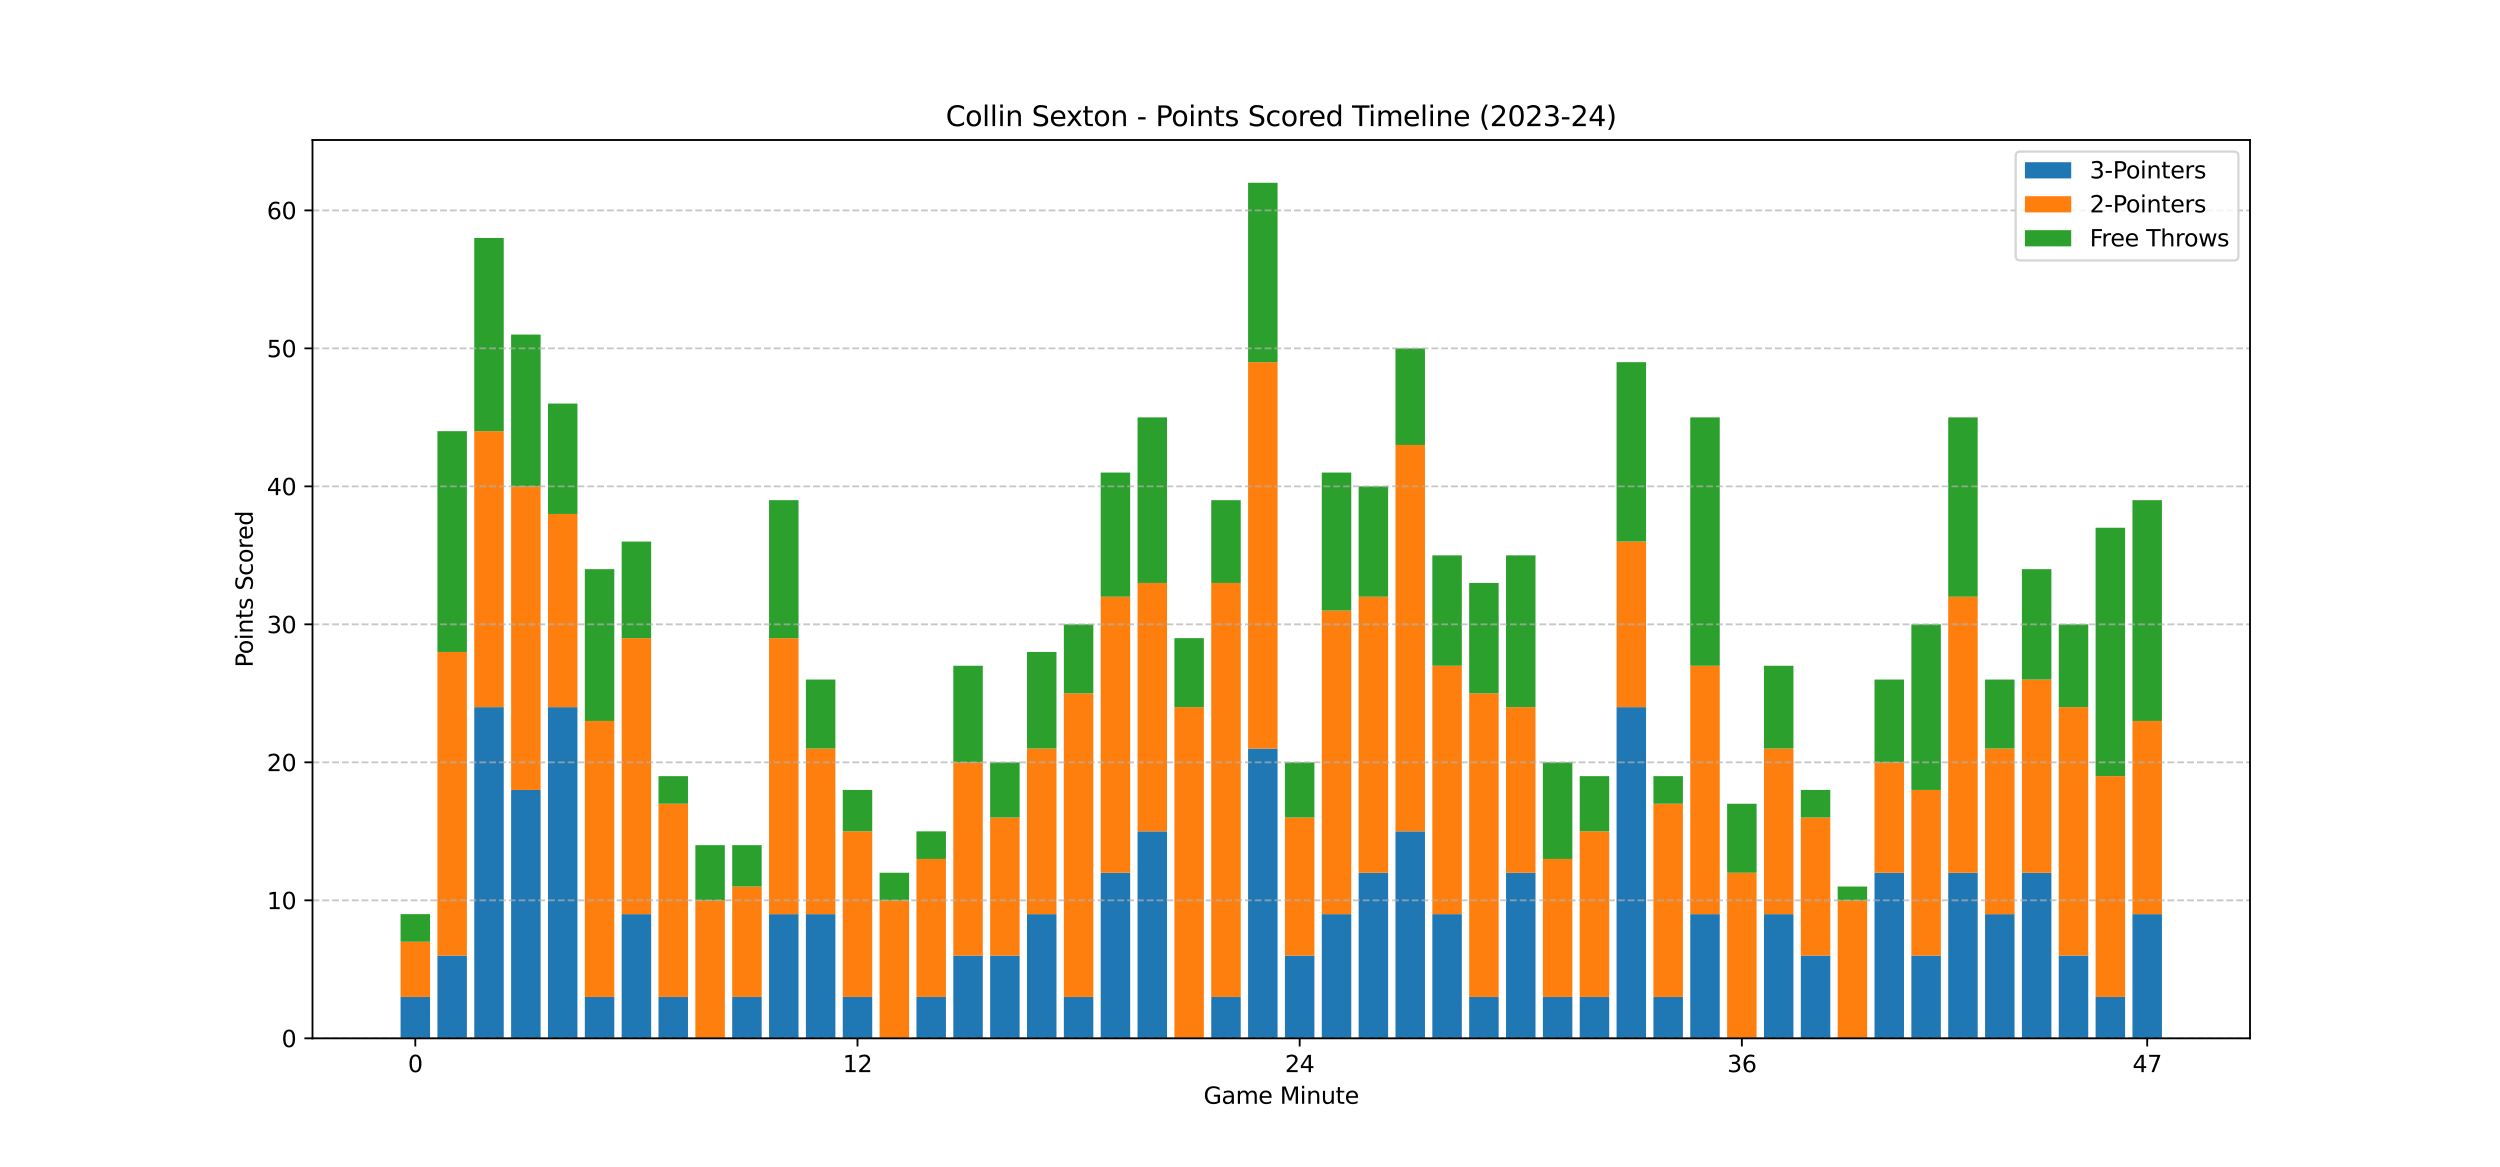 <?xml version="1.0" encoding="utf-8" standalone="no"?>
<!DOCTYPE svg PUBLIC "-//W3C//DTD SVG 1.1//EN"
  "http://www.w3.org/Graphics/SVG/1.1/DTD/svg11.dtd">
<svg xmlns:xlink="http://www.w3.org/1999/xlink" width="1080pt" height="504pt" viewBox="0 0 1080 504" xmlns="http://www.w3.org/2000/svg" version="1.1">
 <defs>
  <style type="text/css">*{stroke-linejoin: round; stroke-linecap: butt}</style>
 </defs>
 <g id="figure_1">
  <g id="patch_1">
   <path d="M 0 504 
L 1080 504 
L 1080 0 
L 0 0 
z
" style="fill: #ffffff"/>
  </g>
  <g id="axes_1">
   <g id="patch_2">
    <path d="M 135 448.56 
L 972 448.56 
L 972 60.48 
L 135 60.48 
z
" style="fill: #ffffff"/>
   </g>
   <g id="patch_3">
    <path d="M 173.045 448.56 
L 185.78 448.56 
L 185.78 430.676 
L 173.045 430.676 
z
" clip-path="url(#p33b1d27277)" style="fill: #1f77b4"/>
   </g>
   <g id="patch_4">
    <path d="M 188.964 448.56 
L 201.699 448.56 
L 201.699 412.792 
L 188.964 412.792 
z
" clip-path="url(#p33b1d27277)" style="fill: #1f77b4"/>
   </g>
   <g id="patch_5">
    <path d="M 204.883 448.56 
L 217.618 448.56 
L 217.618 305.489 
L 204.883 305.489 
z
" clip-path="url(#p33b1d27277)" style="fill: #1f77b4"/>
   </g>
   <g id="patch_6">
    <path d="M 220.801 448.56 
L 233.536 448.56 
L 233.536 341.257 
L 220.801 341.257 
z
" clip-path="url(#p33b1d27277)" style="fill: #1f77b4"/>
   </g>
   <g id="patch_7">
    <path d="M 236.72 448.56 
L 249.455 448.56 
L 249.455 305.489 
L 236.72 305.489 
z
" clip-path="url(#p33b1d27277)" style="fill: #1f77b4"/>
   </g>
   <g id="patch_8">
    <path d="M 252.638 448.56 
L 265.373 448.56 
L 265.373 430.676 
L 252.638 430.676 
z
" clip-path="url(#p33b1d27277)" style="fill: #1f77b4"/>
   </g>
   <g id="patch_9">
    <path d="M 268.557 448.56 
L 281.292 448.56 
L 281.292 394.908 
L 268.557 394.908 
z
" clip-path="url(#p33b1d27277)" style="fill: #1f77b4"/>
   </g>
   <g id="patch_10">
    <path d="M 284.476 448.56 
L 297.211 448.56 
L 297.211 430.676 
L 284.476 430.676 
z
" clip-path="url(#p33b1d27277)" style="fill: #1f77b4"/>
   </g>
   <g id="patch_11">
    <path d="M 300.394 448.56 
L 313.129 448.56 
L 313.129 448.56 
L 300.394 448.56 
z
" clip-path="url(#p33b1d27277)" style="fill: #1f77b4"/>
   </g>
   <g id="patch_12">
    <path d="M 316.313 448.56 
L 329.048 448.56 
L 329.048 430.676 
L 316.313 430.676 
z
" clip-path="url(#p33b1d27277)" style="fill: #1f77b4"/>
   </g>
   <g id="patch_13">
    <path d="M 332.231 448.56 
L 344.966 448.56 
L 344.966 394.908 
L 332.231 394.908 
z
" clip-path="url(#p33b1d27277)" style="fill: #1f77b4"/>
   </g>
   <g id="patch_14">
    <path d="M 348.15 448.56 
L 360.885 448.56 
L 360.885 394.908 
L 348.15 394.908 
z
" clip-path="url(#p33b1d27277)" style="fill: #1f77b4"/>
   </g>
   <g id="patch_15">
    <path d="M 364.069 448.56 
L 376.804 448.56 
L 376.804 430.676 
L 364.069 430.676 
z
" clip-path="url(#p33b1d27277)" style="fill: #1f77b4"/>
   </g>
   <g id="patch_16">
    <path d="M 379.987 448.56 
L 392.722 448.56 
L 392.722 448.56 
L 379.987 448.56 
z
" clip-path="url(#p33b1d27277)" style="fill: #1f77b4"/>
   </g>
   <g id="patch_17">
    <path d="M 395.906 448.56 
L 408.641 448.56 
L 408.641 430.676 
L 395.906 430.676 
z
" clip-path="url(#p33b1d27277)" style="fill: #1f77b4"/>
   </g>
   <g id="patch_18">
    <path d="M 411.824 448.56 
L 424.559 448.56 
L 424.559 412.792 
L 411.824 412.792 
z
" clip-path="url(#p33b1d27277)" style="fill: #1f77b4"/>
   </g>
   <g id="patch_19">
    <path d="M 427.743 448.56 
L 440.478 448.56 
L 440.478 412.792 
L 427.743 412.792 
z
" clip-path="url(#p33b1d27277)" style="fill: #1f77b4"/>
   </g>
   <g id="patch_20">
    <path d="M 443.662 448.56 
L 456.397 448.56 
L 456.397 394.908 
L 443.662 394.908 
z
" clip-path="url(#p33b1d27277)" style="fill: #1f77b4"/>
   </g>
   <g id="patch_21">
    <path d="M 459.58 448.56 
L 472.315 448.56 
L 472.315 430.676 
L 459.58 430.676 
z
" clip-path="url(#p33b1d27277)" style="fill: #1f77b4"/>
   </g>
   <g id="patch_22">
    <path d="M 475.499 448.56 
L 488.234 448.56 
L 488.234 377.025 
L 475.499 377.025 
z
" clip-path="url(#p33b1d27277)" style="fill: #1f77b4"/>
   </g>
   <g id="patch_23">
    <path d="M 491.417 448.56 
L 504.152 448.56 
L 504.152 359.141 
L 491.417 359.141 
z
" clip-path="url(#p33b1d27277)" style="fill: #1f77b4"/>
   </g>
   <g id="patch_24">
    <path d="M 507.336 448.56 
L 520.071 448.56 
L 520.071 448.56 
L 507.336 448.56 
z
" clip-path="url(#p33b1d27277)" style="fill: #1f77b4"/>
   </g>
   <g id="patch_25">
    <path d="M 523.255 448.56 
L 535.99 448.56 
L 535.99 430.676 
L 523.255 430.676 
z
" clip-path="url(#p33b1d27277)" style="fill: #1f77b4"/>
   </g>
   <g id="patch_26">
    <path d="M 539.173 448.56 
L 551.908 448.56 
L 551.908 323.373 
L 539.173 323.373 
z
" clip-path="url(#p33b1d27277)" style="fill: #1f77b4"/>
   </g>
   <g id="patch_27">
    <path d="M 555.092 448.56 
L 567.827 448.56 
L 567.827 412.792 
L 555.092 412.792 
z
" clip-path="url(#p33b1d27277)" style="fill: #1f77b4"/>
   </g>
   <g id="patch_28">
    <path d="M 571.01 448.56 
L 583.745 448.56 
L 583.745 394.908 
L 571.01 394.908 
z
" clip-path="url(#p33b1d27277)" style="fill: #1f77b4"/>
   </g>
   <g id="patch_29">
    <path d="M 586.929 448.56 
L 599.664 448.56 
L 599.664 377.025 
L 586.929 377.025 
z
" clip-path="url(#p33b1d27277)" style="fill: #1f77b4"/>
   </g>
   <g id="patch_30">
    <path d="M 602.848 448.56 
L 615.583 448.56 
L 615.583 359.141 
L 602.848 359.141 
z
" clip-path="url(#p33b1d27277)" style="fill: #1f77b4"/>
   </g>
   <g id="patch_31">
    <path d="M 618.766 448.56 
L 631.501 448.56 
L 631.501 394.908 
L 618.766 394.908 
z
" clip-path="url(#p33b1d27277)" style="fill: #1f77b4"/>
   </g>
   <g id="patch_32">
    <path d="M 634.685 448.56 
L 647.42 448.56 
L 647.42 430.676 
L 634.685 430.676 
z
" clip-path="url(#p33b1d27277)" style="fill: #1f77b4"/>
   </g>
   <g id="patch_33">
    <path d="M 650.603 448.56 
L 663.338 448.56 
L 663.338 377.025 
L 650.603 377.025 
z
" clip-path="url(#p33b1d27277)" style="fill: #1f77b4"/>
   </g>
   <g id="patch_34">
    <path d="M 666.522 448.56 
L 679.257 448.56 
L 679.257 430.676 
L 666.522 430.676 
z
" clip-path="url(#p33b1d27277)" style="fill: #1f77b4"/>
   </g>
   <g id="patch_35">
    <path d="M 682.441 448.56 
L 695.176 448.56 
L 695.176 430.676 
L 682.441 430.676 
z
" clip-path="url(#p33b1d27277)" style="fill: #1f77b4"/>
   </g>
   <g id="patch_36">
    <path d="M 698.359 448.56 
L 711.094 448.56 
L 711.094 305.489 
L 698.359 305.489 
z
" clip-path="url(#p33b1d27277)" style="fill: #1f77b4"/>
   </g>
   <g id="patch_37">
    <path d="M 714.278 448.56 
L 727.013 448.56 
L 727.013 430.676 
L 714.278 430.676 
z
" clip-path="url(#p33b1d27277)" style="fill: #1f77b4"/>
   </g>
   <g id="patch_38">
    <path d="M 730.196 448.56 
L 742.931 448.56 
L 742.931 394.908 
L 730.196 394.908 
z
" clip-path="url(#p33b1d27277)" style="fill: #1f77b4"/>
   </g>
   <g id="patch_39">
    <path d="M 746.115 448.56 
L 758.85 448.56 
L 758.85 448.56 
L 746.115 448.56 
z
" clip-path="url(#p33b1d27277)" style="fill: #1f77b4"/>
   </g>
   <g id="patch_40">
    <path d="M 762.034 448.56 
L 774.769 448.56 
L 774.769 394.908 
L 762.034 394.908 
z
" clip-path="url(#p33b1d27277)" style="fill: #1f77b4"/>
   </g>
   <g id="patch_41">
    <path d="M 777.952 448.56 
L 790.687 448.56 
L 790.687 412.792 
L 777.952 412.792 
z
" clip-path="url(#p33b1d27277)" style="fill: #1f77b4"/>
   </g>
   <g id="patch_42">
    <path d="M 793.871 448.56 
L 806.606 448.56 
L 806.606 448.56 
L 793.871 448.56 
z
" clip-path="url(#p33b1d27277)" style="fill: #1f77b4"/>
   </g>
   <g id="patch_43">
    <path d="M 809.789 448.56 
L 822.524 448.56 
L 822.524 377.025 
L 809.789 377.025 
z
" clip-path="url(#p33b1d27277)" style="fill: #1f77b4"/>
   </g>
   <g id="patch_44">
    <path d="M 825.708 448.56 
L 838.443 448.56 
L 838.443 412.792 
L 825.708 412.792 
z
" clip-path="url(#p33b1d27277)" style="fill: #1f77b4"/>
   </g>
   <g id="patch_45">
    <path d="M 841.627 448.56 
L 854.362 448.56 
L 854.362 377.025 
L 841.627 377.025 
z
" clip-path="url(#p33b1d27277)" style="fill: #1f77b4"/>
   </g>
   <g id="patch_46">
    <path d="M 857.545 448.56 
L 870.28 448.56 
L 870.28 394.908 
L 857.545 394.908 
z
" clip-path="url(#p33b1d27277)" style="fill: #1f77b4"/>
   </g>
   <g id="patch_47">
    <path d="M 873.464 448.56 
L 886.199 448.56 
L 886.199 377.025 
L 873.464 377.025 
z
" clip-path="url(#p33b1d27277)" style="fill: #1f77b4"/>
   </g>
   <g id="patch_48">
    <path d="M 889.382 448.56 
L 902.117 448.56 
L 902.117 412.792 
L 889.382 412.792 
z
" clip-path="url(#p33b1d27277)" style="fill: #1f77b4"/>
   </g>
   <g id="patch_49">
    <path d="M 905.301 448.56 
L 918.036 448.56 
L 918.036 430.676 
L 905.301 430.676 
z
" clip-path="url(#p33b1d27277)" style="fill: #1f77b4"/>
   </g>
   <g id="patch_50">
    <path d="M 921.22 448.56 
L 933.955 448.56 
L 933.955 394.908 
L 921.22 394.908 
z
" clip-path="url(#p33b1d27277)" style="fill: #1f77b4"/>
   </g>
   <g id="patch_51">
    <path d="M 173.045 430.676 
L 185.78 430.676 
L 185.78 406.831 
L 173.045 406.831 
z
" clip-path="url(#p33b1d27277)" style="fill: #ff7f0e"/>
   </g>
   <g id="patch_52">
    <path d="M 188.964 412.792 
L 201.699 412.792 
L 201.699 281.644 
L 188.964 281.644 
z
" clip-path="url(#p33b1d27277)" style="fill: #ff7f0e"/>
   </g>
   <g id="patch_53">
    <path d="M 204.883 305.489 
L 217.618 305.489 
L 217.618 186.263 
L 204.883 186.263 
z
" clip-path="url(#p33b1d27277)" style="fill: #ff7f0e"/>
   </g>
   <g id="patch_54">
    <path d="M 220.801 341.257 
L 233.536 341.257 
L 233.536 210.108 
L 220.801 210.108 
z
" clip-path="url(#p33b1d27277)" style="fill: #ff7f0e"/>
   </g>
   <g id="patch_55">
    <path d="M 236.72 305.489 
L 249.455 305.489 
L 249.455 222.031 
L 236.72 222.031 
z
" clip-path="url(#p33b1d27277)" style="fill: #ff7f0e"/>
   </g>
   <g id="patch_56">
    <path d="M 252.638 430.676 
L 265.373 430.676 
L 265.373 311.45 
L 252.638 311.45 
z
" clip-path="url(#p33b1d27277)" style="fill: #ff7f0e"/>
   </g>
   <g id="patch_57">
    <path d="M 268.557 394.908 
L 281.292 394.908 
L 281.292 275.683 
L 268.557 275.683 
z
" clip-path="url(#p33b1d27277)" style="fill: #ff7f0e"/>
   </g>
   <g id="patch_58">
    <path d="M 284.476 430.676 
L 297.211 430.676 
L 297.211 347.218 
L 284.476 347.218 
z
" clip-path="url(#p33b1d27277)" style="fill: #ff7f0e"/>
   </g>
   <g id="patch_59">
    <path d="M 300.394 448.56 
L 313.129 448.56 
L 313.129 388.947 
L 300.394 388.947 
z
" clip-path="url(#p33b1d27277)" style="fill: #ff7f0e"/>
   </g>
   <g id="patch_60">
    <path d="M 316.313 430.676 
L 329.048 430.676 
L 329.048 382.986 
L 316.313 382.986 
z
" clip-path="url(#p33b1d27277)" style="fill: #ff7f0e"/>
   </g>
   <g id="patch_61">
    <path d="M 332.231 394.908 
L 344.966 394.908 
L 344.966 275.683 
L 332.231 275.683 
z
" clip-path="url(#p33b1d27277)" style="fill: #ff7f0e"/>
   </g>
   <g id="patch_62">
    <path d="M 348.15 394.908 
L 360.885 394.908 
L 360.885 323.373 
L 348.15 323.373 
z
" clip-path="url(#p33b1d27277)" style="fill: #ff7f0e"/>
   </g>
   <g id="patch_63">
    <path d="M 364.069 430.676 
L 376.804 430.676 
L 376.804 359.141 
L 364.069 359.141 
z
" clip-path="url(#p33b1d27277)" style="fill: #ff7f0e"/>
   </g>
   <g id="patch_64">
    <path d="M 379.987 448.56 
L 392.722 448.56 
L 392.722 388.947 
L 379.987 388.947 
z
" clip-path="url(#p33b1d27277)" style="fill: #ff7f0e"/>
   </g>
   <g id="patch_65">
    <path d="M 395.906 430.676 
L 408.641 430.676 
L 408.641 371.063 
L 395.906 371.063 
z
" clip-path="url(#p33b1d27277)" style="fill: #ff7f0e"/>
   </g>
   <g id="patch_66">
    <path d="M 411.824 412.792 
L 424.559 412.792 
L 424.559 329.334 
L 411.824 329.334 
z
" clip-path="url(#p33b1d27277)" style="fill: #ff7f0e"/>
   </g>
   <g id="patch_67">
    <path d="M 427.743 412.792 
L 440.478 412.792 
L 440.478 353.179 
L 427.743 353.179 
z
" clip-path="url(#p33b1d27277)" style="fill: #ff7f0e"/>
   </g>
   <g id="patch_68">
    <path d="M 443.662 394.908 
L 456.397 394.908 
L 456.397 323.373 
L 443.662 323.373 
z
" clip-path="url(#p33b1d27277)" style="fill: #ff7f0e"/>
   </g>
   <g id="patch_69">
    <path d="M 459.58 430.676 
L 472.315 430.676 
L 472.315 299.528 
L 459.58 299.528 
z
" clip-path="url(#p33b1d27277)" style="fill: #ff7f0e"/>
   </g>
   <g id="patch_70">
    <path d="M 475.499 377.025 
L 488.234 377.025 
L 488.234 257.799 
L 475.499 257.799 
z
" clip-path="url(#p33b1d27277)" style="fill: #ff7f0e"/>
   </g>
   <g id="patch_71">
    <path d="M 491.417 359.141 
L 504.152 359.141 
L 504.152 251.837 
L 491.417 251.837 
z
" clip-path="url(#p33b1d27277)" style="fill: #ff7f0e"/>
   </g>
   <g id="patch_72">
    <path d="M 507.336 448.56 
L 520.071 448.56 
L 520.071 305.489 
L 507.336 305.489 
z
" clip-path="url(#p33b1d27277)" style="fill: #ff7f0e"/>
   </g>
   <g id="patch_73">
    <path d="M 523.255 430.676 
L 535.99 430.676 
L 535.99 251.837 
L 523.255 251.837 
z
" clip-path="url(#p33b1d27277)" style="fill: #ff7f0e"/>
   </g>
   <g id="patch_74">
    <path d="M 539.173 323.373 
L 551.908 323.373 
L 551.908 156.457 
L 539.173 156.457 
z
" clip-path="url(#p33b1d27277)" style="fill: #ff7f0e"/>
   </g>
   <g id="patch_75">
    <path d="M 555.092 412.792 
L 567.827 412.792 
L 567.827 353.179 
L 555.092 353.179 
z
" clip-path="url(#p33b1d27277)" style="fill: #ff7f0e"/>
   </g>
   <g id="patch_76">
    <path d="M 571.01 394.908 
L 583.745 394.908 
L 583.745 263.76 
L 571.01 263.76 
z
" clip-path="url(#p33b1d27277)" style="fill: #ff7f0e"/>
   </g>
   <g id="patch_77">
    <path d="M 586.929 377.025 
L 599.664 377.025 
L 599.664 257.799 
L 586.929 257.799 
z
" clip-path="url(#p33b1d27277)" style="fill: #ff7f0e"/>
   </g>
   <g id="patch_78">
    <path d="M 602.848 359.141 
L 615.583 359.141 
L 615.583 192.225 
L 602.848 192.225 
z
" clip-path="url(#p33b1d27277)" style="fill: #ff7f0e"/>
   </g>
   <g id="patch_79">
    <path d="M 618.766 394.908 
L 631.501 394.908 
L 631.501 287.605 
L 618.766 287.605 
z
" clip-path="url(#p33b1d27277)" style="fill: #ff7f0e"/>
   </g>
   <g id="patch_80">
    <path d="M 634.685 430.676 
L 647.42 430.676 
L 647.42 299.528 
L 634.685 299.528 
z
" clip-path="url(#p33b1d27277)" style="fill: #ff7f0e"/>
   </g>
   <g id="patch_81">
    <path d="M 650.603 377.025 
L 663.338 377.025 
L 663.338 305.489 
L 650.603 305.489 
z
" clip-path="url(#p33b1d27277)" style="fill: #ff7f0e"/>
   </g>
   <g id="patch_82">
    <path d="M 666.522 430.676 
L 679.257 430.676 
L 679.257 371.063 
L 666.522 371.063 
z
" clip-path="url(#p33b1d27277)" style="fill: #ff7f0e"/>
   </g>
   <g id="patch_83">
    <path d="M 682.441 430.676 
L 695.176 430.676 
L 695.176 359.141 
L 682.441 359.141 
z
" clip-path="url(#p33b1d27277)" style="fill: #ff7f0e"/>
   </g>
   <g id="patch_84">
    <path d="M 698.359 305.489 
L 711.094 305.489 
L 711.094 233.954 
L 698.359 233.954 
z
" clip-path="url(#p33b1d27277)" style="fill: #ff7f0e"/>
   </g>
   <g id="patch_85">
    <path d="M 714.278 430.676 
L 727.013 430.676 
L 727.013 347.218 
L 714.278 347.218 
z
" clip-path="url(#p33b1d27277)" style="fill: #ff7f0e"/>
   </g>
   <g id="patch_86">
    <path d="M 730.196 394.908 
L 742.931 394.908 
L 742.931 287.605 
L 730.196 287.605 
z
" clip-path="url(#p33b1d27277)" style="fill: #ff7f0e"/>
   </g>
   <g id="patch_87">
    <path d="M 746.115 448.56 
L 758.85 448.56 
L 758.85 377.025 
L 746.115 377.025 
z
" clip-path="url(#p33b1d27277)" style="fill: #ff7f0e"/>
   </g>
   <g id="patch_88">
    <path d="M 762.034 394.908 
L 774.769 394.908 
L 774.769 323.373 
L 762.034 323.373 
z
" clip-path="url(#p33b1d27277)" style="fill: #ff7f0e"/>
   </g>
   <g id="patch_89">
    <path d="M 777.952 412.792 
L 790.687 412.792 
L 790.687 353.179 
L 777.952 353.179 
z
" clip-path="url(#p33b1d27277)" style="fill: #ff7f0e"/>
   </g>
   <g id="patch_90">
    <path d="M 793.871 448.56 
L 806.606 448.56 
L 806.606 388.947 
L 793.871 388.947 
z
" clip-path="url(#p33b1d27277)" style="fill: #ff7f0e"/>
   </g>
   <g id="patch_91">
    <path d="M 809.789 377.025 
L 822.524 377.025 
L 822.524 329.334 
L 809.789 329.334 
z
" clip-path="url(#p33b1d27277)" style="fill: #ff7f0e"/>
   </g>
   <g id="patch_92">
    <path d="M 825.708 412.792 
L 838.443 412.792 
L 838.443 341.257 
L 825.708 341.257 
z
" clip-path="url(#p33b1d27277)" style="fill: #ff7f0e"/>
   </g>
   <g id="patch_93">
    <path d="M 841.627 377.025 
L 854.362 377.025 
L 854.362 257.799 
L 841.627 257.799 
z
" clip-path="url(#p33b1d27277)" style="fill: #ff7f0e"/>
   </g>
   <g id="patch_94">
    <path d="M 857.545 394.908 
L 870.28 394.908 
L 870.28 323.373 
L 857.545 323.373 
z
" clip-path="url(#p33b1d27277)" style="fill: #ff7f0e"/>
   </g>
   <g id="patch_95">
    <path d="M 873.464 377.025 
L 886.199 377.025 
L 886.199 293.566 
L 873.464 293.566 
z
" clip-path="url(#p33b1d27277)" style="fill: #ff7f0e"/>
   </g>
   <g id="patch_96">
    <path d="M 889.382 412.792 
L 902.117 412.792 
L 902.117 305.489 
L 889.382 305.489 
z
" clip-path="url(#p33b1d27277)" style="fill: #ff7f0e"/>
   </g>
   <g id="patch_97">
    <path d="M 905.301 430.676 
L 918.036 430.676 
L 918.036 335.295 
L 905.301 335.295 
z
" clip-path="url(#p33b1d27277)" style="fill: #ff7f0e"/>
   </g>
   <g id="patch_98">
    <path d="M 921.22 394.908 
L 933.955 394.908 
L 933.955 311.45 
L 921.22 311.45 
z
" clip-path="url(#p33b1d27277)" style="fill: #ff7f0e"/>
   </g>
   <g id="patch_99">
    <path d="M 173.045 406.831 
L 185.78 406.831 
L 185.78 394.908 
L 173.045 394.908 
z
" clip-path="url(#p33b1d27277)" style="fill: #2ca02c"/>
   </g>
   <g id="patch_100">
    <path d="M 188.964 281.644 
L 201.699 281.644 
L 201.699 186.263 
L 188.964 186.263 
z
" clip-path="url(#p33b1d27277)" style="fill: #2ca02c"/>
   </g>
   <g id="patch_101">
    <path d="M 204.883 186.263 
L 217.618 186.263 
L 217.618 102.805 
L 204.883 102.805 
z
" clip-path="url(#p33b1d27277)" style="fill: #2ca02c"/>
   </g>
   <g id="patch_102">
    <path d="M 220.801 210.108 
L 233.536 210.108 
L 233.536 144.534 
L 220.801 144.534 
z
" clip-path="url(#p33b1d27277)" style="fill: #2ca02c"/>
   </g>
   <g id="patch_103">
    <path d="M 236.72 222.031 
L 249.455 222.031 
L 249.455 174.341 
L 236.72 174.341 
z
" clip-path="url(#p33b1d27277)" style="fill: #2ca02c"/>
   </g>
   <g id="patch_104">
    <path d="M 252.638 311.45 
L 265.373 311.45 
L 265.373 245.876 
L 252.638 245.876 
z
" clip-path="url(#p33b1d27277)" style="fill: #2ca02c"/>
   </g>
   <g id="patch_105">
    <path d="M 268.557 275.683 
L 281.292 275.683 
L 281.292 233.954 
L 268.557 233.954 
z
" clip-path="url(#p33b1d27277)" style="fill: #2ca02c"/>
   </g>
   <g id="patch_106">
    <path d="M 284.476 347.218 
L 297.211 347.218 
L 297.211 335.295 
L 284.476 335.295 
z
" clip-path="url(#p33b1d27277)" style="fill: #2ca02c"/>
   </g>
   <g id="patch_107">
    <path d="M 300.394 388.947 
L 313.129 388.947 
L 313.129 365.102 
L 300.394 365.102 
z
" clip-path="url(#p33b1d27277)" style="fill: #2ca02c"/>
   </g>
   <g id="patch_108">
    <path d="M 316.313 382.986 
L 329.048 382.986 
L 329.048 365.102 
L 316.313 365.102 
z
" clip-path="url(#p33b1d27277)" style="fill: #2ca02c"/>
   </g>
   <g id="patch_109">
    <path d="M 332.231 275.683 
L 344.966 275.683 
L 344.966 216.07 
L 332.231 216.07 
z
" clip-path="url(#p33b1d27277)" style="fill: #2ca02c"/>
   </g>
   <g id="patch_110">
    <path d="M 348.15 323.373 
L 360.885 323.373 
L 360.885 293.566 
L 348.15 293.566 
z
" clip-path="url(#p33b1d27277)" style="fill: #2ca02c"/>
   </g>
   <g id="patch_111">
    <path d="M 364.069 359.141 
L 376.804 359.141 
L 376.804 341.257 
L 364.069 341.257 
z
" clip-path="url(#p33b1d27277)" style="fill: #2ca02c"/>
   </g>
   <g id="patch_112">
    <path d="M 379.987 388.947 
L 392.722 388.947 
L 392.722 377.025 
L 379.987 377.025 
z
" clip-path="url(#p33b1d27277)" style="fill: #2ca02c"/>
   </g>
   <g id="patch_113">
    <path d="M 395.906 371.063 
L 408.641 371.063 
L 408.641 359.141 
L 395.906 359.141 
z
" clip-path="url(#p33b1d27277)" style="fill: #2ca02c"/>
   </g>
   <g id="patch_114">
    <path d="M 411.824 329.334 
L 424.559 329.334 
L 424.559 287.605 
L 411.824 287.605 
z
" clip-path="url(#p33b1d27277)" style="fill: #2ca02c"/>
   </g>
   <g id="patch_115">
    <path d="M 427.743 353.179 
L 440.478 353.179 
L 440.478 329.334 
L 427.743 329.334 
z
" clip-path="url(#p33b1d27277)" style="fill: #2ca02c"/>
   </g>
   <g id="patch_116">
    <path d="M 443.662 323.373 
L 456.397 323.373 
L 456.397 281.644 
L 443.662 281.644 
z
" clip-path="url(#p33b1d27277)" style="fill: #2ca02c"/>
   </g>
   <g id="patch_117">
    <path d="M 459.58 299.528 
L 472.315 299.528 
L 472.315 269.721 
L 459.58 269.721 
z
" clip-path="url(#p33b1d27277)" style="fill: #2ca02c"/>
   </g>
   <g id="patch_118">
    <path d="M 475.499 257.799 
L 488.234 257.799 
L 488.234 204.147 
L 475.499 204.147 
z
" clip-path="url(#p33b1d27277)" style="fill: #2ca02c"/>
   </g>
   <g id="patch_119">
    <path d="M 491.417 251.837 
L 504.152 251.837 
L 504.152 180.302 
L 491.417 180.302 
z
" clip-path="url(#p33b1d27277)" style="fill: #2ca02c"/>
   </g>
   <g id="patch_120">
    <path d="M 507.336 305.489 
L 520.071 305.489 
L 520.071 275.683 
L 507.336 275.683 
z
" clip-path="url(#p33b1d27277)" style="fill: #2ca02c"/>
   </g>
   <g id="patch_121">
    <path d="M 523.255 251.837 
L 535.99 251.837 
L 535.99 216.07 
L 523.255 216.07 
z
" clip-path="url(#p33b1d27277)" style="fill: #2ca02c"/>
   </g>
   <g id="patch_122">
    <path d="M 539.173 156.457 
L 551.908 156.457 
L 551.908 78.96 
L 539.173 78.96 
z
" clip-path="url(#p33b1d27277)" style="fill: #2ca02c"/>
   </g>
   <g id="patch_123">
    <path d="M 555.092 353.179 
L 567.827 353.179 
L 567.827 329.334 
L 555.092 329.334 
z
" clip-path="url(#p33b1d27277)" style="fill: #2ca02c"/>
   </g>
   <g id="patch_124">
    <path d="M 571.01 263.76 
L 583.745 263.76 
L 583.745 204.147 
L 571.01 204.147 
z
" clip-path="url(#p33b1d27277)" style="fill: #2ca02c"/>
   </g>
   <g id="patch_125">
    <path d="M 586.929 257.799 
L 599.664 257.799 
L 599.664 210.108 
L 586.929 210.108 
z
" clip-path="url(#p33b1d27277)" style="fill: #2ca02c"/>
   </g>
   <g id="patch_126">
    <path d="M 602.848 192.225 
L 615.583 192.225 
L 615.583 150.495 
L 602.848 150.495 
z
" clip-path="url(#p33b1d27277)" style="fill: #2ca02c"/>
   </g>
   <g id="patch_127">
    <path d="M 618.766 287.605 
L 631.501 287.605 
L 631.501 239.915 
L 618.766 239.915 
z
" clip-path="url(#p33b1d27277)" style="fill: #2ca02c"/>
   </g>
   <g id="patch_128">
    <path d="M 634.685 299.528 
L 647.42 299.528 
L 647.42 251.837 
L 634.685 251.837 
z
" clip-path="url(#p33b1d27277)" style="fill: #2ca02c"/>
   </g>
   <g id="patch_129">
    <path d="M 650.603 305.489 
L 663.338 305.489 
L 663.338 239.915 
L 650.603 239.915 
z
" clip-path="url(#p33b1d27277)" style="fill: #2ca02c"/>
   </g>
   <g id="patch_130">
    <path d="M 666.522 371.063 
L 679.257 371.063 
L 679.257 329.334 
L 666.522 329.334 
z
" clip-path="url(#p33b1d27277)" style="fill: #2ca02c"/>
   </g>
   <g id="patch_131">
    <path d="M 682.441 359.141 
L 695.176 359.141 
L 695.176 335.295 
L 682.441 335.295 
z
" clip-path="url(#p33b1d27277)" style="fill: #2ca02c"/>
   </g>
   <g id="patch_132">
    <path d="M 698.359 233.954 
L 711.094 233.954 
L 711.094 156.457 
L 698.359 156.457 
z
" clip-path="url(#p33b1d27277)" style="fill: #2ca02c"/>
   </g>
   <g id="patch_133">
    <path d="M 714.278 347.218 
L 727.013 347.218 
L 727.013 335.295 
L 714.278 335.295 
z
" clip-path="url(#p33b1d27277)" style="fill: #2ca02c"/>
   </g>
   <g id="patch_134">
    <path d="M 730.196 287.605 
L 742.931 287.605 
L 742.931 180.302 
L 730.196 180.302 
z
" clip-path="url(#p33b1d27277)" style="fill: #2ca02c"/>
   </g>
   <g id="patch_135">
    <path d="M 746.115 377.025 
L 758.85 377.025 
L 758.85 347.218 
L 746.115 347.218 
z
" clip-path="url(#p33b1d27277)" style="fill: #2ca02c"/>
   </g>
   <g id="patch_136">
    <path d="M 762.034 323.373 
L 774.769 323.373 
L 774.769 287.605 
L 762.034 287.605 
z
" clip-path="url(#p33b1d27277)" style="fill: #2ca02c"/>
   </g>
   <g id="patch_137">
    <path d="M 777.952 353.179 
L 790.687 353.179 
L 790.687 341.257 
L 777.952 341.257 
z
" clip-path="url(#p33b1d27277)" style="fill: #2ca02c"/>
   </g>
   <g id="patch_138">
    <path d="M 793.871 388.947 
L 806.606 388.947 
L 806.606 382.986 
L 793.871 382.986 
z
" clip-path="url(#p33b1d27277)" style="fill: #2ca02c"/>
   </g>
   <g id="patch_139">
    <path d="M 809.789 329.334 
L 822.524 329.334 
L 822.524 293.566 
L 809.789 293.566 
z
" clip-path="url(#p33b1d27277)" style="fill: #2ca02c"/>
   </g>
   <g id="patch_140">
    <path d="M 825.708 341.257 
L 838.443 341.257 
L 838.443 269.721 
L 825.708 269.721 
z
" clip-path="url(#p33b1d27277)" style="fill: #2ca02c"/>
   </g>
   <g id="patch_141">
    <path d="M 841.627 257.799 
L 854.362 257.799 
L 854.362 180.302 
L 841.627 180.302 
z
" clip-path="url(#p33b1d27277)" style="fill: #2ca02c"/>
   </g>
   <g id="patch_142">
    <path d="M 857.545 323.373 
L 870.28 323.373 
L 870.28 293.566 
L 857.545 293.566 
z
" clip-path="url(#p33b1d27277)" style="fill: #2ca02c"/>
   </g>
   <g id="patch_143">
    <path d="M 873.464 293.566 
L 886.199 293.566 
L 886.199 245.876 
L 873.464 245.876 
z
" clip-path="url(#p33b1d27277)" style="fill: #2ca02c"/>
   </g>
   <g id="patch_144">
    <path d="M 889.382 305.489 
L 902.117 305.489 
L 902.117 269.721 
L 889.382 269.721 
z
" clip-path="url(#p33b1d27277)" style="fill: #2ca02c"/>
   </g>
   <g id="patch_145">
    <path d="M 905.301 335.295 
L 918.036 335.295 
L 918.036 227.992 
L 905.301 227.992 
z
" clip-path="url(#p33b1d27277)" style="fill: #2ca02c"/>
   </g>
   <g id="patch_146">
    <path d="M 921.22 311.45 
L 933.955 311.45 
L 933.955 216.07 
L 921.22 216.07 
z
" clip-path="url(#p33b1d27277)" style="fill: #2ca02c"/>
   </g>
   <g id="matplotlib.axis_1">
    <g id="xtick_1">
     <g id="line2d_1">
      <defs>
       <path id="m5a245a16ea" d="M 0 0 
L 0 3.5 
" style="stroke: #000000; stroke-width: 0.8"/>
      </defs>
      <g>
       <use xlink:href="#m5a245a16ea" x="179.413" y="448.56" style="stroke: #000000; stroke-width: 0.8"/>
      </g>
     </g>
     <g id="text_1">
      <!-- 0 -->
      <g transform="translate(176.232 463.158) scale(0.1 -0.1)">
       <defs>
        <path id="DejaVuSans-30" d="M 2034 4250 
Q 1547 4250 1301 3770 
Q 1056 3291 1056 2328 
Q 1056 1369 1301 889 
Q 1547 409 2034 409 
Q 2525 409 2770 889 
Q 3016 1369 3016 2328 
Q 3016 3291 2770 3770 
Q 2525 4250 2034 4250 
z
M 2034 4750 
Q 2819 4750 3233 4129 
Q 3647 3509 3647 2328 
Q 3647 1150 3233 529 
Q 2819 -91 2034 -91 
Q 1250 -91 836 529 
Q 422 1150 422 2328 
Q 422 3509 836 4129 
Q 1250 4750 2034 4750 
z
" transform="scale(0.016)"/>
       </defs>
       <use xlink:href="#DejaVuSans-30"/>
      </g>
     </g>
    </g>
    <g id="xtick_2">
     <g id="line2d_2">
      <g>
       <use xlink:href="#m5a245a16ea" x="370.436" y="448.56" style="stroke: #000000; stroke-width: 0.8"/>
      </g>
     </g>
     <g id="text_2">
      <!-- 12 -->
      <g transform="translate(364.074 463.158) scale(0.1 -0.1)">
       <defs>
        <path id="DejaVuSans-31" d="M 794 531 
L 1825 531 
L 1825 4091 
L 703 3866 
L 703 4441 
L 1819 4666 
L 2450 4666 
L 2450 531 
L 3481 531 
L 3481 0 
L 794 0 
L 794 531 
z
" transform="scale(0.016)"/>
        <path id="DejaVuSans-32" d="M 1228 531 
L 3431 531 
L 3431 0 
L 469 0 
L 469 531 
Q 828 903 1448 1529 
Q 2069 2156 2228 2338 
Q 2531 2678 2651 2914 
Q 2772 3150 2772 3378 
Q 2772 3750 2511 3984 
Q 2250 4219 1831 4219 
Q 1534 4219 1204 4116 
Q 875 4013 500 3803 
L 500 4441 
Q 881 4594 1212 4672 
Q 1544 4750 1819 4750 
Q 2544 4750 2975 4387 
Q 3406 4025 3406 3419 
Q 3406 3131 3298 2873 
Q 3191 2616 2906 2266 
Q 2828 2175 2409 1742 
Q 1991 1309 1228 531 
z
" transform="scale(0.016)"/>
       </defs>
       <use xlink:href="#DejaVuSans-31"/>
       <use xlink:href="#DejaVuSans-32" transform="translate(63.623 0)"/>
      </g>
     </g>
    </g>
    <g id="xtick_3">
     <g id="line2d_3">
      <g>
       <use xlink:href="#m5a245a16ea" x="561.459" y="448.56" style="stroke: #000000; stroke-width: 0.8"/>
      </g>
     </g>
     <g id="text_3">
      <!-- 24 -->
      <g transform="translate(555.097 463.158) scale(0.1 -0.1)">
       <defs>
        <path id="DejaVuSans-34" d="M 2419 4116 
L 825 1625 
L 2419 1625 
L 2419 4116 
z
M 2253 4666 
L 3047 4666 
L 3047 1625 
L 3713 1625 
L 3713 1100 
L 3047 1100 
L 3047 0 
L 2419 0 
L 2419 1100 
L 313 1100 
L 313 1709 
L 2253 4666 
z
" transform="scale(0.016)"/>
       </defs>
       <use xlink:href="#DejaVuSans-32"/>
       <use xlink:href="#DejaVuSans-34" transform="translate(63.623 0)"/>
      </g>
     </g>
    </g>
    <g id="xtick_4">
     <g id="line2d_4">
      <g>
       <use xlink:href="#m5a245a16ea" x="752.483" y="448.56" style="stroke: #000000; stroke-width: 0.8"/>
      </g>
     </g>
     <g id="text_4">
      <!-- 36 -->
      <g transform="translate(746.12 463.158) scale(0.1 -0.1)">
       <defs>
        <path id="DejaVuSans-33" d="M 2597 2516 
Q 3050 2419 3304 2112 
Q 3559 1806 3559 1356 
Q 3559 666 3084 287 
Q 2609 -91 1734 -91 
Q 1441 -91 1130 -33 
Q 819 25 488 141 
L 488 750 
Q 750 597 1062 519 
Q 1375 441 1716 441 
Q 2309 441 2620 675 
Q 2931 909 2931 1356 
Q 2931 1769 2642 2001 
Q 2353 2234 1838 2234 
L 1294 2234 
L 1294 2753 
L 1863 2753 
Q 2328 2753 2575 2939 
Q 2822 3125 2822 3475 
Q 2822 3834 2567 4026 
Q 2313 4219 1838 4219 
Q 1578 4219 1281 4162 
Q 984 4106 628 3988 
L 628 4550 
Q 988 4650 1302 4700 
Q 1616 4750 1894 4750 
Q 2613 4750 3031 4423 
Q 3450 4097 3450 3541 
Q 3450 3153 3228 2886 
Q 3006 2619 2597 2516 
z
" transform="scale(0.016)"/>
        <path id="DejaVuSans-36" d="M 2113 2584 
Q 1688 2584 1439 2293 
Q 1191 2003 1191 1497 
Q 1191 994 1439 701 
Q 1688 409 2113 409 
Q 2538 409 2786 701 
Q 3034 994 3034 1497 
Q 3034 2003 2786 2293 
Q 2538 2584 2113 2584 
z
M 3366 4563 
L 3366 3988 
Q 3128 4100 2886 4159 
Q 2644 4219 2406 4219 
Q 1781 4219 1451 3797 
Q 1122 3375 1075 2522 
Q 1259 2794 1537 2939 
Q 1816 3084 2150 3084 
Q 2853 3084 3261 2657 
Q 3669 2231 3669 1497 
Q 3669 778 3244 343 
Q 2819 -91 2113 -91 
Q 1303 -91 875 529 
Q 447 1150 447 2328 
Q 447 3434 972 4092 
Q 1497 4750 2381 4750 
Q 2619 4750 2861 4703 
Q 3103 4656 3366 4563 
z
" transform="scale(0.016)"/>
       </defs>
       <use xlink:href="#DejaVuSans-33"/>
       <use xlink:href="#DejaVuSans-36" transform="translate(63.623 0)"/>
      </g>
     </g>
    </g>
    <g id="xtick_5">
     <g id="line2d_5">
      <g>
       <use xlink:href="#m5a245a16ea" x="927.587" y="448.56" style="stroke: #000000; stroke-width: 0.8"/>
      </g>
     </g>
     <g id="text_5">
      <!-- 47 -->
      <g transform="translate(921.225 463.158) scale(0.1 -0.1)">
       <defs>
        <path id="DejaVuSans-37" d="M 525 4666 
L 3525 4666 
L 3525 4397 
L 1831 0 
L 1172 0 
L 2766 4134 
L 525 4134 
L 525 4666 
z
" transform="scale(0.016)"/>
       </defs>
       <use xlink:href="#DejaVuSans-34"/>
       <use xlink:href="#DejaVuSans-37" transform="translate(63.623 0)"/>
      </g>
     </g>
    </g>
    <g id="text_6">
     <!-- Game Minute -->
     <g transform="translate(519.948 476.837) scale(0.1 -0.1)">
      <defs>
       <path id="DejaVuSans-47" d="M 3809 666 
L 3809 1919 
L 2778 1919 
L 2778 2438 
L 4434 2438 
L 4434 434 
Q 4069 175 3628 42 
Q 3188 -91 2688 -91 
Q 1594 -91 976 548 
Q 359 1188 359 2328 
Q 359 3472 976 4111 
Q 1594 4750 2688 4750 
Q 3144 4750 3555 4637 
Q 3966 4525 4313 4306 
L 4313 3634 
Q 3963 3931 3569 4081 
Q 3175 4231 2741 4231 
Q 1884 4231 1454 3753 
Q 1025 3275 1025 2328 
Q 1025 1384 1454 906 
Q 1884 428 2741 428 
Q 3075 428 3337 486 
Q 3600 544 3809 666 
z
" transform="scale(0.016)"/>
       <path id="DejaVuSans-61" d="M 2194 1759 
Q 1497 1759 1228 1600 
Q 959 1441 959 1056 
Q 959 750 1161 570 
Q 1363 391 1709 391 
Q 2188 391 2477 730 
Q 2766 1069 2766 1631 
L 2766 1759 
L 2194 1759 
z
M 3341 1997 
L 3341 0 
L 2766 0 
L 2766 531 
Q 2569 213 2275 61 
Q 1981 -91 1556 -91 
Q 1019 -91 701 211 
Q 384 513 384 1019 
Q 384 1609 779 1909 
Q 1175 2209 1959 2209 
L 2766 2209 
L 2766 2266 
Q 2766 2663 2505 2880 
Q 2244 3097 1772 3097 
Q 1472 3097 1187 3025 
Q 903 2953 641 2809 
L 641 3341 
Q 956 3463 1253 3523 
Q 1550 3584 1831 3584 
Q 2591 3584 2966 3190 
Q 3341 2797 3341 1997 
z
" transform="scale(0.016)"/>
       <path id="DejaVuSans-6d" d="M 3328 2828 
Q 3544 3216 3844 3400 
Q 4144 3584 4550 3584 
Q 5097 3584 5394 3201 
Q 5691 2819 5691 2113 
L 5691 0 
L 5113 0 
L 5113 2094 
Q 5113 2597 4934 2840 
Q 4756 3084 4391 3084 
Q 3944 3084 3684 2787 
Q 3425 2491 3425 1978 
L 3425 0 
L 2847 0 
L 2847 2094 
Q 2847 2600 2669 2842 
Q 2491 3084 2119 3084 
Q 1678 3084 1418 2786 
Q 1159 2488 1159 1978 
L 1159 0 
L 581 0 
L 581 3500 
L 1159 3500 
L 1159 2956 
Q 1356 3278 1631 3431 
Q 1906 3584 2284 3584 
Q 2666 3584 2933 3390 
Q 3200 3197 3328 2828 
z
" transform="scale(0.016)"/>
       <path id="DejaVuSans-65" d="M 3597 1894 
L 3597 1613 
L 953 1613 
Q 991 1019 1311 708 
Q 1631 397 2203 397 
Q 2534 397 2845 478 
Q 3156 559 3463 722 
L 3463 178 
Q 3153 47 2828 -22 
Q 2503 -91 2169 -91 
Q 1331 -91 842 396 
Q 353 884 353 1716 
Q 353 2575 817 3079 
Q 1281 3584 2069 3584 
Q 2775 3584 3186 3129 
Q 3597 2675 3597 1894 
z
M 3022 2063 
Q 3016 2534 2758 2815 
Q 2500 3097 2075 3097 
Q 1594 3097 1305 2825 
Q 1016 2553 972 2059 
L 3022 2063 
z
" transform="scale(0.016)"/>
       <path id="DejaVuSans-20" transform="scale(0.016)"/>
       <path id="DejaVuSans-4d" d="M 628 4666 
L 1569 4666 
L 2759 1491 
L 3956 4666 
L 4897 4666 
L 4897 0 
L 4281 0 
L 4281 4097 
L 3078 897 
L 2444 897 
L 1241 4097 
L 1241 0 
L 628 0 
L 628 4666 
z
" transform="scale(0.016)"/>
       <path id="DejaVuSans-69" d="M 603 3500 
L 1178 3500 
L 1178 0 
L 603 0 
L 603 3500 
z
M 603 4863 
L 1178 4863 
L 1178 4134 
L 603 4134 
L 603 4863 
z
" transform="scale(0.016)"/>
       <path id="DejaVuSans-6e" d="M 3513 2113 
L 3513 0 
L 2938 0 
L 2938 2094 
Q 2938 2591 2744 2837 
Q 2550 3084 2163 3084 
Q 1697 3084 1428 2787 
Q 1159 2491 1159 1978 
L 1159 0 
L 581 0 
L 581 3500 
L 1159 3500 
L 1159 2956 
Q 1366 3272 1645 3428 
Q 1925 3584 2291 3584 
Q 2894 3584 3203 3211 
Q 3513 2838 3513 2113 
z
" transform="scale(0.016)"/>
       <path id="DejaVuSans-75" d="M 544 1381 
L 544 3500 
L 1119 3500 
L 1119 1403 
Q 1119 906 1312 657 
Q 1506 409 1894 409 
Q 2359 409 2629 706 
Q 2900 1003 2900 1516 
L 2900 3500 
L 3475 3500 
L 3475 0 
L 2900 0 
L 2900 538 
Q 2691 219 2414 64 
Q 2138 -91 1772 -91 
Q 1169 -91 856 284 
Q 544 659 544 1381 
z
M 1991 3584 
L 1991 3584 
z
" transform="scale(0.016)"/>
       <path id="DejaVuSans-74" d="M 1172 4494 
L 1172 3500 
L 2356 3500 
L 2356 3053 
L 1172 3053 
L 1172 1153 
Q 1172 725 1289 603 
Q 1406 481 1766 481 
L 2356 481 
L 2356 0 
L 1766 0 
Q 1100 0 847 248 
Q 594 497 594 1153 
L 594 3053 
L 172 3053 
L 172 3500 
L 594 3500 
L 594 4494 
L 1172 4494 
z
" transform="scale(0.016)"/>
      </defs>
      <use xlink:href="#DejaVuSans-47"/>
      <use xlink:href="#DejaVuSans-61" transform="translate(77.49 0)"/>
      <use xlink:href="#DejaVuSans-6d" transform="translate(138.77 0)"/>
      <use xlink:href="#DejaVuSans-65" transform="translate(236.182 0)"/>
      <use xlink:href="#DejaVuSans-20" transform="translate(297.705 0)"/>
      <use xlink:href="#DejaVuSans-4d" transform="translate(329.492 0)"/>
      <use xlink:href="#DejaVuSans-69" transform="translate(415.771 0)"/>
      <use xlink:href="#DejaVuSans-6e" transform="translate(443.555 0)"/>
      <use xlink:href="#DejaVuSans-75" transform="translate(506.934 0)"/>
      <use xlink:href="#DejaVuSans-74" transform="translate(570.312 0)"/>
      <use xlink:href="#DejaVuSans-65" transform="translate(609.521 0)"/>
     </g>
    </g>
   </g>
   <g id="matplotlib.axis_2">
    <g id="ytick_1">
     <g id="line2d_6">
      <path d="M 135 448.56 
L 972 448.56 
" clip-path="url(#p33b1d27277)" style="fill: none; stroke-dasharray: 2.96,1.28; stroke-dashoffset: 0; stroke: #b0b0b0; stroke-opacity: 0.7; stroke-width: 0.8"/>
     </g>
     <g id="line2d_7">
      <defs>
       <path id="m70b123fa84" d="M 0 0 
L -3.5 0 
" style="stroke: #000000; stroke-width: 0.8"/>
      </defs>
      <g>
       <use xlink:href="#m70b123fa84" x="135" y="448.56" style="stroke: #000000; stroke-width: 0.8"/>
      </g>
     </g>
     <g id="text_7">
      <!-- 0 -->
      <g transform="translate(121.638 452.359) scale(0.1 -0.1)">
       <use xlink:href="#DejaVuSans-30"/>
      </g>
     </g>
    </g>
    <g id="ytick_2">
     <g id="line2d_8">
      <path d="M 135 388.947 
L 972 388.947 
" clip-path="url(#p33b1d27277)" style="fill: none; stroke-dasharray: 2.96,1.28; stroke-dashoffset: 0; stroke: #b0b0b0; stroke-opacity: 0.7; stroke-width: 0.8"/>
     </g>
     <g id="line2d_9">
      <g>
       <use xlink:href="#m70b123fa84" x="135" y="388.947" style="stroke: #000000; stroke-width: 0.8"/>
      </g>
     </g>
     <g id="text_8">
      <!-- 10 -->
      <g transform="translate(115.275 392.746) scale(0.1 -0.1)">
       <use xlink:href="#DejaVuSans-31"/>
       <use xlink:href="#DejaVuSans-30" transform="translate(63.623 0)"/>
      </g>
     </g>
    </g>
    <g id="ytick_3">
     <g id="line2d_10">
      <path d="M 135 329.334 
L 972 329.334 
" clip-path="url(#p33b1d27277)" style="fill: none; stroke-dasharray: 2.96,1.28; stroke-dashoffset: 0; stroke: #b0b0b0; stroke-opacity: 0.7; stroke-width: 0.8"/>
     </g>
     <g id="line2d_11">
      <g>
       <use xlink:href="#m70b123fa84" x="135" y="329.334" style="stroke: #000000; stroke-width: 0.8"/>
      </g>
     </g>
     <g id="text_9">
      <!-- 20 -->
      <g transform="translate(115.275 333.133) scale(0.1 -0.1)">
       <use xlink:href="#DejaVuSans-32"/>
       <use xlink:href="#DejaVuSans-30" transform="translate(63.623 0)"/>
      </g>
     </g>
    </g>
    <g id="ytick_4">
     <g id="line2d_12">
      <path d="M 135 269.721 
L 972 269.721 
" clip-path="url(#p33b1d27277)" style="fill: none; stroke-dasharray: 2.96,1.28; stroke-dashoffset: 0; stroke: #b0b0b0; stroke-opacity: 0.7; stroke-width: 0.8"/>
     </g>
     <g id="line2d_13">
      <g>
       <use xlink:href="#m70b123fa84" x="135" y="269.721" style="stroke: #000000; stroke-width: 0.8"/>
      </g>
     </g>
     <g id="text_10">
      <!-- 30 -->
      <g transform="translate(115.275 273.521) scale(0.1 -0.1)">
       <use xlink:href="#DejaVuSans-33"/>
       <use xlink:href="#DejaVuSans-30" transform="translate(63.623 0)"/>
      </g>
     </g>
    </g>
    <g id="ytick_5">
     <g id="line2d_14">
      <path d="M 135 210.108 
L 972 210.108 
" clip-path="url(#p33b1d27277)" style="fill: none; stroke-dasharray: 2.96,1.28; stroke-dashoffset: 0; stroke: #b0b0b0; stroke-opacity: 0.7; stroke-width: 0.8"/>
     </g>
     <g id="line2d_15">
      <g>
       <use xlink:href="#m70b123fa84" x="135" y="210.108" style="stroke: #000000; stroke-width: 0.8"/>
      </g>
     </g>
     <g id="text_11">
      <!-- 40 -->
      <g transform="translate(115.275 213.908) scale(0.1 -0.1)">
       <use xlink:href="#DejaVuSans-34"/>
       <use xlink:href="#DejaVuSans-30" transform="translate(63.623 0)"/>
      </g>
     </g>
    </g>
    <g id="ytick_6">
     <g id="line2d_16">
      <path d="M 135 150.495 
L 972 150.495 
" clip-path="url(#p33b1d27277)" style="fill: none; stroke-dasharray: 2.96,1.28; stroke-dashoffset: 0; stroke: #b0b0b0; stroke-opacity: 0.7; stroke-width: 0.8"/>
     </g>
     <g id="line2d_17">
      <g>
       <use xlink:href="#m70b123fa84" x="135" y="150.495" style="stroke: #000000; stroke-width: 0.8"/>
      </g>
     </g>
     <g id="text_12">
      <!-- 50 -->
      <g transform="translate(115.275 154.295) scale(0.1 -0.1)">
       <defs>
        <path id="DejaVuSans-35" d="M 691 4666 
L 3169 4666 
L 3169 4134 
L 1269 4134 
L 1269 2991 
Q 1406 3038 1543 3061 
Q 1681 3084 1819 3084 
Q 2600 3084 3056 2656 
Q 3513 2228 3513 1497 
Q 3513 744 3044 326 
Q 2575 -91 1722 -91 
Q 1428 -91 1123 -41 
Q 819 9 494 109 
L 494 744 
Q 775 591 1075 516 
Q 1375 441 1709 441 
Q 2250 441 2565 725 
Q 2881 1009 2881 1497 
Q 2881 1984 2565 2268 
Q 2250 2553 1709 2553 
Q 1456 2553 1204 2497 
Q 953 2441 691 2322 
L 691 4666 
z
" transform="scale(0.016)"/>
       </defs>
       <use xlink:href="#DejaVuSans-35"/>
       <use xlink:href="#DejaVuSans-30" transform="translate(63.623 0)"/>
      </g>
     </g>
    </g>
    <g id="ytick_7">
     <g id="line2d_18">
      <path d="M 135 90.883 
L 972 90.883 
" clip-path="url(#p33b1d27277)" style="fill: none; stroke-dasharray: 2.96,1.28; stroke-dashoffset: 0; stroke: #b0b0b0; stroke-opacity: 0.7; stroke-width: 0.8"/>
     </g>
     <g id="line2d_19">
      <g>
       <use xlink:href="#m70b123fa84" x="135" y="90.883" style="stroke: #000000; stroke-width: 0.8"/>
      </g>
     </g>
     <g id="text_13">
      <!-- 60 -->
      <g transform="translate(115.275 94.682) scale(0.1 -0.1)">
       <use xlink:href="#DejaVuSans-36"/>
       <use xlink:href="#DejaVuSans-30" transform="translate(63.623 0)"/>
      </g>
     </g>
    </g>
    <g id="text_14">
     <!-- Points Scored -->
     <g transform="translate(109.195 288.301) rotate(-90) scale(0.1 -0.1)">
      <defs>
       <path id="DejaVuSans-50" d="M 1259 4147 
L 1259 2394 
L 2053 2394 
Q 2494 2394 2734 2622 
Q 2975 2850 2975 3272 
Q 2975 3691 2734 3919 
Q 2494 4147 2053 4147 
L 1259 4147 
z
M 628 4666 
L 2053 4666 
Q 2838 4666 3239 4311 
Q 3641 3956 3641 3272 
Q 3641 2581 3239 2228 
Q 2838 1875 2053 1875 
L 1259 1875 
L 1259 0 
L 628 0 
L 628 4666 
z
" transform="scale(0.016)"/>
       <path id="DejaVuSans-6f" d="M 1959 3097 
Q 1497 3097 1228 2736 
Q 959 2375 959 1747 
Q 959 1119 1226 758 
Q 1494 397 1959 397 
Q 2419 397 2687 759 
Q 2956 1122 2956 1747 
Q 2956 2369 2687 2733 
Q 2419 3097 1959 3097 
z
M 1959 3584 
Q 2709 3584 3137 3096 
Q 3566 2609 3566 1747 
Q 3566 888 3137 398 
Q 2709 -91 1959 -91 
Q 1206 -91 779 398 
Q 353 888 353 1747 
Q 353 2609 779 3096 
Q 1206 3584 1959 3584 
z
" transform="scale(0.016)"/>
       <path id="DejaVuSans-73" d="M 2834 3397 
L 2834 2853 
Q 2591 2978 2328 3040 
Q 2066 3103 1784 3103 
Q 1356 3103 1142 2972 
Q 928 2841 928 2578 
Q 928 2378 1081 2264 
Q 1234 2150 1697 2047 
L 1894 2003 
Q 2506 1872 2764 1633 
Q 3022 1394 3022 966 
Q 3022 478 2636 193 
Q 2250 -91 1575 -91 
Q 1294 -91 989 -36 
Q 684 19 347 128 
L 347 722 
Q 666 556 975 473 
Q 1284 391 1588 391 
Q 1994 391 2212 530 
Q 2431 669 2431 922 
Q 2431 1156 2273 1281 
Q 2116 1406 1581 1522 
L 1381 1569 
Q 847 1681 609 1914 
Q 372 2147 372 2553 
Q 372 3047 722 3315 
Q 1072 3584 1716 3584 
Q 2034 3584 2315 3537 
Q 2597 3491 2834 3397 
z
" transform="scale(0.016)"/>
       <path id="DejaVuSans-53" d="M 3425 4513 
L 3425 3897 
Q 3066 4069 2747 4153 
Q 2428 4238 2131 4238 
Q 1616 4238 1336 4038 
Q 1056 3838 1056 3469 
Q 1056 3159 1242 3001 
Q 1428 2844 1947 2747 
L 2328 2669 
Q 3034 2534 3370 2195 
Q 3706 1856 3706 1288 
Q 3706 609 3251 259 
Q 2797 -91 1919 -91 
Q 1588 -91 1214 -16 
Q 841 59 441 206 
L 441 856 
Q 825 641 1194 531 
Q 1563 422 1919 422 
Q 2459 422 2753 634 
Q 3047 847 3047 1241 
Q 3047 1584 2836 1778 
Q 2625 1972 2144 2069 
L 1759 2144 
Q 1053 2284 737 2584 
Q 422 2884 422 3419 
Q 422 4038 858 4394 
Q 1294 4750 2059 4750 
Q 2388 4750 2728 4690 
Q 3069 4631 3425 4513 
z
" transform="scale(0.016)"/>
       <path id="DejaVuSans-63" d="M 3122 3366 
L 3122 2828 
Q 2878 2963 2633 3030 
Q 2388 3097 2138 3097 
Q 1578 3097 1268 2742 
Q 959 2388 959 1747 
Q 959 1106 1268 751 
Q 1578 397 2138 397 
Q 2388 397 2633 464 
Q 2878 531 3122 666 
L 3122 134 
Q 2881 22 2623 -34 
Q 2366 -91 2075 -91 
Q 1284 -91 818 406 
Q 353 903 353 1747 
Q 353 2603 823 3093 
Q 1294 3584 2113 3584 
Q 2378 3584 2631 3529 
Q 2884 3475 3122 3366 
z
" transform="scale(0.016)"/>
       <path id="DejaVuSans-72" d="M 2631 2963 
Q 2534 3019 2420 3045 
Q 2306 3072 2169 3072 
Q 1681 3072 1420 2755 
Q 1159 2438 1159 1844 
L 1159 0 
L 581 0 
L 581 3500 
L 1159 3500 
L 1159 2956 
Q 1341 3275 1631 3429 
Q 1922 3584 2338 3584 
Q 2397 3584 2469 3576 
Q 2541 3569 2628 3553 
L 2631 2963 
z
" transform="scale(0.016)"/>
       <path id="DejaVuSans-64" d="M 2906 2969 
L 2906 4863 
L 3481 4863 
L 3481 0 
L 2906 0 
L 2906 525 
Q 2725 213 2448 61 
Q 2172 -91 1784 -91 
Q 1150 -91 751 415 
Q 353 922 353 1747 
Q 353 2572 751 3078 
Q 1150 3584 1784 3584 
Q 2172 3584 2448 3432 
Q 2725 3281 2906 2969 
z
M 947 1747 
Q 947 1113 1208 752 
Q 1469 391 1925 391 
Q 2381 391 2643 752 
Q 2906 1113 2906 1747 
Q 2906 2381 2643 2742 
Q 2381 3103 1925 3103 
Q 1469 3103 1208 2742 
Q 947 2381 947 1747 
z
" transform="scale(0.016)"/>
      </defs>
      <use xlink:href="#DejaVuSans-50"/>
      <use xlink:href="#DejaVuSans-6f" transform="translate(56.678 0)"/>
      <use xlink:href="#DejaVuSans-69" transform="translate(117.859 0)"/>
      <use xlink:href="#DejaVuSans-6e" transform="translate(145.643 0)"/>
      <use xlink:href="#DejaVuSans-74" transform="translate(209.021 0)"/>
      <use xlink:href="#DejaVuSans-73" transform="translate(248.23 0)"/>
      <use xlink:href="#DejaVuSans-20" transform="translate(300.33 0)"/>
      <use xlink:href="#DejaVuSans-53" transform="translate(332.117 0)"/>
      <use xlink:href="#DejaVuSans-63" transform="translate(395.594 0)"/>
      <use xlink:href="#DejaVuSans-6f" transform="translate(450.574 0)"/>
      <use xlink:href="#DejaVuSans-72" transform="translate(511.756 0)"/>
      <use xlink:href="#DejaVuSans-65" transform="translate(550.619 0)"/>
      <use xlink:href="#DejaVuSans-64" transform="translate(612.143 0)"/>
     </g>
    </g>
   </g>
   <g id="patch_147">
    <path d="M 135 448.56 
L 135 60.48 
" style="fill: none; stroke: #000000; stroke-width: 0.8; stroke-linejoin: miter; stroke-linecap: square"/>
   </g>
   <g id="patch_148">
    <path d="M 972 448.56 
L 972 60.48 
" style="fill: none; stroke: #000000; stroke-width: 0.8; stroke-linejoin: miter; stroke-linecap: square"/>
   </g>
   <g id="patch_149">
    <path d="M 135 448.56 
L 972 448.56 
" style="fill: none; stroke: #000000; stroke-width: 0.8; stroke-linejoin: miter; stroke-linecap: square"/>
   </g>
   <g id="patch_150">
    <path d="M 135 60.48 
L 972 60.48 
" style="fill: none; stroke: #000000; stroke-width: 0.8; stroke-linejoin: miter; stroke-linecap: square"/>
   </g>
   <g id="text_15">
    <!-- Collin Sexton - Points Scored Timeline (2023-24) -->
    <g transform="translate(408.566 54.48) scale(0.12 -0.12)">
     <defs>
      <path id="DejaVuSans-43" d="M 4122 4306 
L 4122 3641 
Q 3803 3938 3442 4084 
Q 3081 4231 2675 4231 
Q 1875 4231 1450 3742 
Q 1025 3253 1025 2328 
Q 1025 1406 1450 917 
Q 1875 428 2675 428 
Q 3081 428 3442 575 
Q 3803 722 4122 1019 
L 4122 359 
Q 3791 134 3420 21 
Q 3050 -91 2638 -91 
Q 1578 -91 968 557 
Q 359 1206 359 2328 
Q 359 3453 968 4101 
Q 1578 4750 2638 4750 
Q 3056 4750 3426 4639 
Q 3797 4528 4122 4306 
z
" transform="scale(0.016)"/>
      <path id="DejaVuSans-6c" d="M 603 4863 
L 1178 4863 
L 1178 0 
L 603 0 
L 603 4863 
z
" transform="scale(0.016)"/>
      <path id="DejaVuSans-78" d="M 3513 3500 
L 2247 1797 
L 3578 0 
L 2900 0 
L 1881 1375 
L 863 0 
L 184 0 
L 1544 1831 
L 300 3500 
L 978 3500 
L 1906 2253 
L 2834 3500 
L 3513 3500 
z
" transform="scale(0.016)"/>
      <path id="DejaVuSans-2d" d="M 313 2009 
L 1997 2009 
L 1997 1497 
L 313 1497 
L 313 2009 
z
" transform="scale(0.016)"/>
      <path id="DejaVuSans-54" d="M -19 4666 
L 3928 4666 
L 3928 4134 
L 2272 4134 
L 2272 0 
L 1638 0 
L 1638 4134 
L -19 4134 
L -19 4666 
z
" transform="scale(0.016)"/>
      <path id="DejaVuSans-28" d="M 1984 4856 
Q 1566 4138 1362 3434 
Q 1159 2731 1159 2009 
Q 1159 1288 1364 580 
Q 1569 -128 1984 -844 
L 1484 -844 
Q 1016 -109 783 600 
Q 550 1309 550 2009 
Q 550 2706 781 3412 
Q 1013 4119 1484 4856 
L 1984 4856 
z
" transform="scale(0.016)"/>
      <path id="DejaVuSans-29" d="M 513 4856 
L 1013 4856 
Q 1481 4119 1714 3412 
Q 1947 2706 1947 2009 
Q 1947 1309 1714 600 
Q 1481 -109 1013 -844 
L 513 -844 
Q 928 -128 1133 580 
Q 1338 1288 1338 2009 
Q 1338 2731 1133 3434 
Q 928 4138 513 4856 
z
" transform="scale(0.016)"/>
     </defs>
     <use xlink:href="#DejaVuSans-43"/>
     <use xlink:href="#DejaVuSans-6f" transform="translate(69.824 0)"/>
     <use xlink:href="#DejaVuSans-6c" transform="translate(131.006 0)"/>
     <use xlink:href="#DejaVuSans-6c" transform="translate(158.789 0)"/>
     <use xlink:href="#DejaVuSans-69" transform="translate(186.572 0)"/>
     <use xlink:href="#DejaVuSans-6e" transform="translate(214.355 0)"/>
     <use xlink:href="#DejaVuSans-20" transform="translate(277.734 0)"/>
     <use xlink:href="#DejaVuSans-53" transform="translate(309.521 0)"/>
     <use xlink:href="#DejaVuSans-65" transform="translate(372.998 0)"/>
     <use xlink:href="#DejaVuSans-78" transform="translate(432.771 0)"/>
     <use xlink:href="#DejaVuSans-74" transform="translate(491.951 0)"/>
     <use xlink:href="#DejaVuSans-6f" transform="translate(531.16 0)"/>
     <use xlink:href="#DejaVuSans-6e" transform="translate(592.342 0)"/>
     <use xlink:href="#DejaVuSans-20" transform="translate(655.721 0)"/>
     <use xlink:href="#DejaVuSans-2d" transform="translate(687.508 0)"/>
     <use xlink:href="#DejaVuSans-20" transform="translate(723.592 0)"/>
     <use xlink:href="#DejaVuSans-50" transform="translate(755.379 0)"/>
     <use xlink:href="#DejaVuSans-6f" transform="translate(812.057 0)"/>
     <use xlink:href="#DejaVuSans-69" transform="translate(873.238 0)"/>
     <use xlink:href="#DejaVuSans-6e" transform="translate(901.021 0)"/>
     <use xlink:href="#DejaVuSans-74" transform="translate(964.4 0)"/>
     <use xlink:href="#DejaVuSans-73" transform="translate(1003.609 0)"/>
     <use xlink:href="#DejaVuSans-20" transform="translate(1055.709 0)"/>
     <use xlink:href="#DejaVuSans-53" transform="translate(1087.496 0)"/>
     <use xlink:href="#DejaVuSans-63" transform="translate(1150.973 0)"/>
     <use xlink:href="#DejaVuSans-6f" transform="translate(1205.953 0)"/>
     <use xlink:href="#DejaVuSans-72" transform="translate(1267.135 0)"/>
     <use xlink:href="#DejaVuSans-65" transform="translate(1305.998 0)"/>
     <use xlink:href="#DejaVuSans-64" transform="translate(1367.521 0)"/>
     <use xlink:href="#DejaVuSans-20" transform="translate(1430.998 0)"/>
     <use xlink:href="#DejaVuSans-54" transform="translate(1462.785 0)"/>
     <use xlink:href="#DejaVuSans-69" transform="translate(1520.744 0)"/>
     <use xlink:href="#DejaVuSans-6d" transform="translate(1548.527 0)"/>
     <use xlink:href="#DejaVuSans-65" transform="translate(1645.939 0)"/>
     <use xlink:href="#DejaVuSans-6c" transform="translate(1707.463 0)"/>
     <use xlink:href="#DejaVuSans-69" transform="translate(1735.246 0)"/>
     <use xlink:href="#DejaVuSans-6e" transform="translate(1763.029 0)"/>
     <use xlink:href="#DejaVuSans-65" transform="translate(1826.408 0)"/>
     <use xlink:href="#DejaVuSans-20" transform="translate(1887.932 0)"/>
     <use xlink:href="#DejaVuSans-28" transform="translate(1919.719 0)"/>
     <use xlink:href="#DejaVuSans-32" transform="translate(1958.732 0)"/>
     <use xlink:href="#DejaVuSans-30" transform="translate(2022.355 0)"/>
     <use xlink:href="#DejaVuSans-32" transform="translate(2085.979 0)"/>
     <use xlink:href="#DejaVuSans-33" transform="translate(2149.602 0)"/>
     <use xlink:href="#DejaVuSans-2d" transform="translate(2213.225 0)"/>
     <use xlink:href="#DejaVuSans-32" transform="translate(2249.309 0)"/>
     <use xlink:href="#DejaVuSans-34" transform="translate(2312.932 0)"/>
     <use xlink:href="#DejaVuSans-29" transform="translate(2376.555 0)"/>
    </g>
   </g>
   <g id="legend_1">
    <g id="patch_151">
     <path d="M 872.766 112.514 
L 965 112.514 
Q 967 112.514 967 110.514 
L 967 67.48 
Q 967 65.48 965 65.48 
L 872.766 65.48 
Q 870.766 65.48 870.766 67.48 
L 870.766 110.514 
Q 870.766 112.514 872.766 112.514 
z
" style="fill: #ffffff; opacity: 0.8; stroke: #cccccc; stroke-linejoin: miter"/>
    </g>
    <g id="patch_152">
     <path d="M 874.766 77.078 
L 894.766 77.078 
L 894.766 70.078 
L 874.766 70.078 
z
" style="fill: #1f77b4"/>
    </g>
    <g id="text_16">
     <!-- 3-Pointers -->
     <g transform="translate(902.766 77.078) scale(0.1 -0.1)">
      <use xlink:href="#DejaVuSans-33"/>
      <use xlink:href="#DejaVuSans-2d" transform="translate(63.623 0)"/>
      <use xlink:href="#DejaVuSans-50" transform="translate(99.707 0)"/>
      <use xlink:href="#DejaVuSans-6f" transform="translate(156.385 0)"/>
      <use xlink:href="#DejaVuSans-69" transform="translate(217.566 0)"/>
      <use xlink:href="#DejaVuSans-6e" transform="translate(245.35 0)"/>
      <use xlink:href="#DejaVuSans-74" transform="translate(308.729 0)"/>
      <use xlink:href="#DejaVuSans-65" transform="translate(347.938 0)"/>
      <use xlink:href="#DejaVuSans-72" transform="translate(409.461 0)"/>
      <use xlink:href="#DejaVuSans-73" transform="translate(450.574 0)"/>
     </g>
    </g>
    <g id="patch_153">
     <path d="M 874.766 91.757 
L 894.766 91.757 
L 894.766 84.757 
L 874.766 84.757 
z
" style="fill: #ff7f0e"/>
    </g>
    <g id="text_17">
     <!-- 2-Pointers -->
     <g transform="translate(902.766 91.757) scale(0.1 -0.1)">
      <use xlink:href="#DejaVuSans-32"/>
      <use xlink:href="#DejaVuSans-2d" transform="translate(63.623 0)"/>
      <use xlink:href="#DejaVuSans-50" transform="translate(99.707 0)"/>
      <use xlink:href="#DejaVuSans-6f" transform="translate(156.385 0)"/>
      <use xlink:href="#DejaVuSans-69" transform="translate(217.566 0)"/>
      <use xlink:href="#DejaVuSans-6e" transform="translate(245.35 0)"/>
      <use xlink:href="#DejaVuSans-74" transform="translate(308.729 0)"/>
      <use xlink:href="#DejaVuSans-65" transform="translate(347.938 0)"/>
      <use xlink:href="#DejaVuSans-72" transform="translate(409.461 0)"/>
      <use xlink:href="#DejaVuSans-73" transform="translate(450.574 0)"/>
     </g>
    </g>
    <g id="patch_154">
     <path d="M 874.766 106.435 
L 894.766 106.435 
L 894.766 99.435 
L 874.766 99.435 
z
" style="fill: #2ca02c"/>
    </g>
    <g id="text_18">
     <!-- Free Throws -->
     <g transform="translate(902.766 106.435) scale(0.1 -0.1)">
      <defs>
       <path id="DejaVuSans-46" d="M 628 4666 
L 3309 4666 
L 3309 4134 
L 1259 4134 
L 1259 2759 
L 3109 2759 
L 3109 2228 
L 1259 2228 
L 1259 0 
L 628 0 
L 628 4666 
z
" transform="scale(0.016)"/>
       <path id="DejaVuSans-68" d="M 3513 2113 
L 3513 0 
L 2938 0 
L 2938 2094 
Q 2938 2591 2744 2837 
Q 2550 3084 2163 3084 
Q 1697 3084 1428 2787 
Q 1159 2491 1159 1978 
L 1159 0 
L 581 0 
L 581 4863 
L 1159 4863 
L 1159 2956 
Q 1366 3272 1645 3428 
Q 1925 3584 2291 3584 
Q 2894 3584 3203 3211 
Q 3513 2838 3513 2113 
z
" transform="scale(0.016)"/>
       <path id="DejaVuSans-77" d="M 269 3500 
L 844 3500 
L 1563 769 
L 2278 3500 
L 2956 3500 
L 3675 769 
L 4391 3500 
L 4966 3500 
L 4050 0 
L 3372 0 
L 2619 2869 
L 1863 0 
L 1184 0 
L 269 3500 
z
" transform="scale(0.016)"/>
      </defs>
      <use xlink:href="#DejaVuSans-46"/>
      <use xlink:href="#DejaVuSans-72" transform="translate(50.27 0)"/>
      <use xlink:href="#DejaVuSans-65" transform="translate(89.133 0)"/>
      <use xlink:href="#DejaVuSans-65" transform="translate(150.656 0)"/>
      <use xlink:href="#DejaVuSans-20" transform="translate(212.18 0)"/>
      <use xlink:href="#DejaVuSans-54" transform="translate(243.967 0)"/>
      <use xlink:href="#DejaVuSans-68" transform="translate(305.051 0)"/>
      <use xlink:href="#DejaVuSans-72" transform="translate(368.43 0)"/>
      <use xlink:href="#DejaVuSans-6f" transform="translate(407.293 0)"/>
      <use xlink:href="#DejaVuSans-77" transform="translate(468.475 0)"/>
      <use xlink:href="#DejaVuSans-73" transform="translate(550.262 0)"/>
     </g>
    </g>
   </g>
  </g>
 </g>
 <defs>
  <clipPath id="p33b1d27277">
   <rect x="135" y="60.48" width="837" height="388.08"/>
  </clipPath>
 </defs>
</svg>
